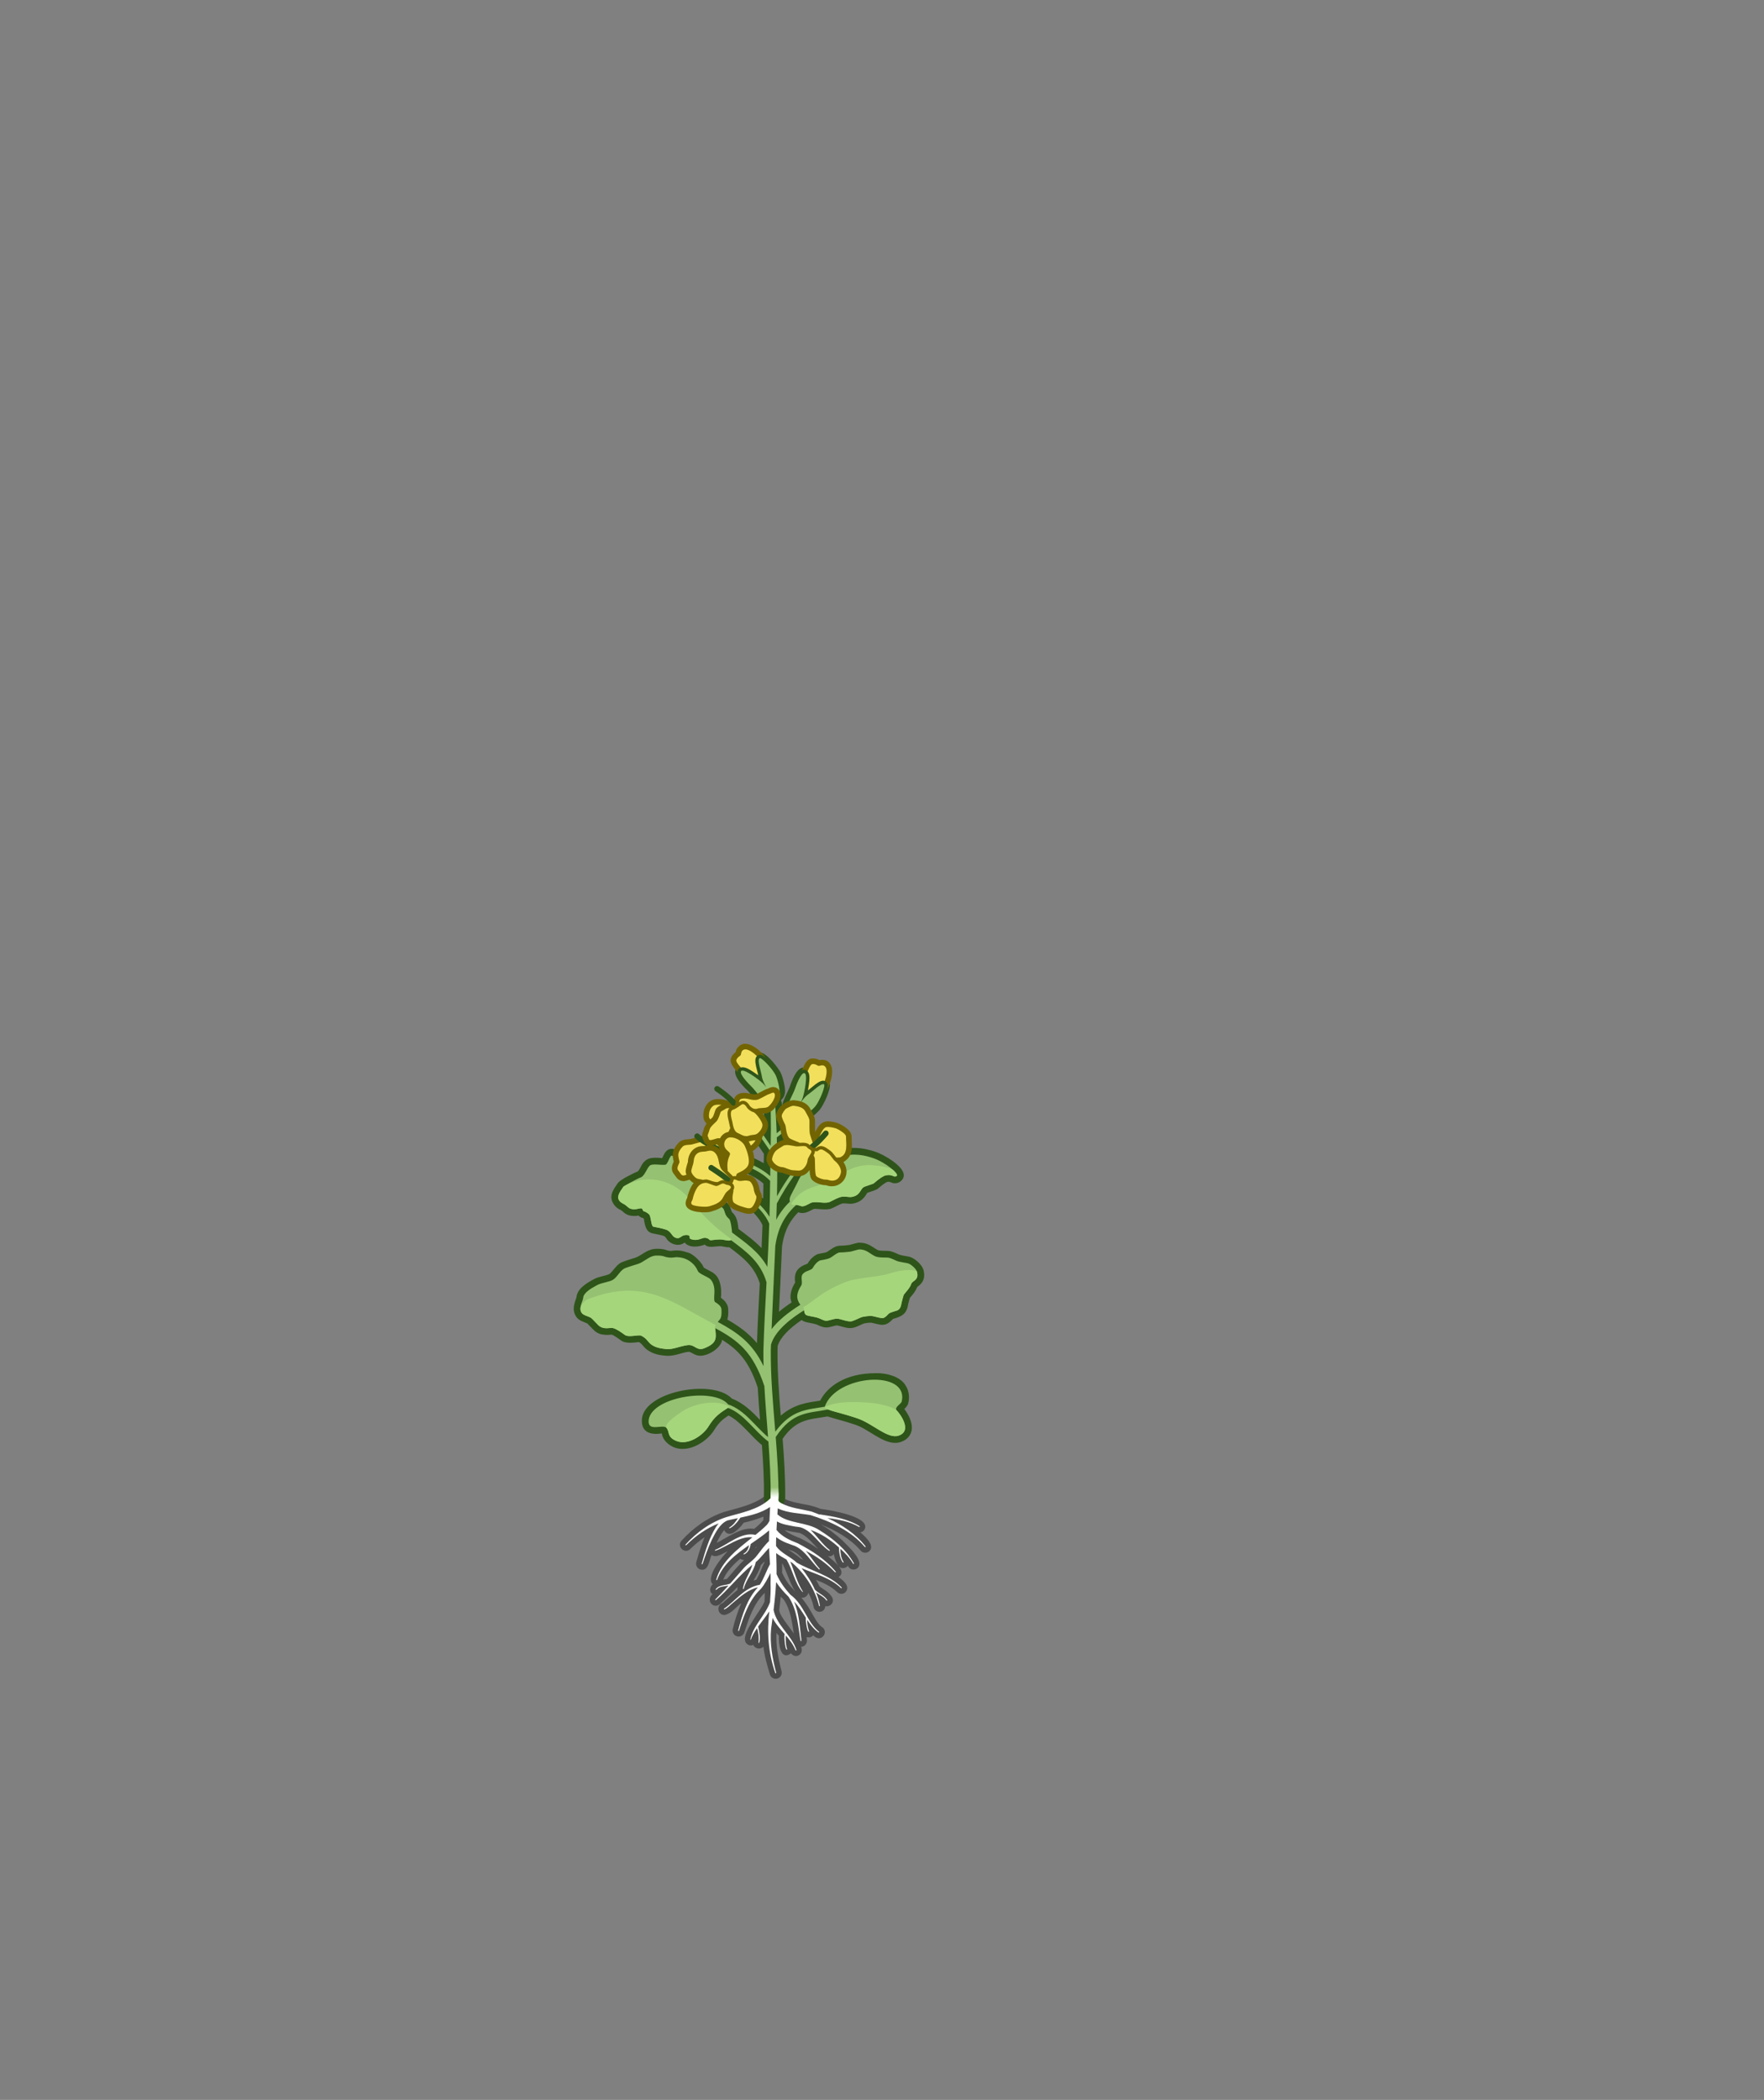 <?xml version="1.0" encoding="UTF-8"?>
<svg id="Layer_2" data-name="Layer 2" xmlns="http://www.w3.org/2000/svg" xmlns:xlink="http://www.w3.org/1999/xlink" viewBox="0 0 394 469">
  <rect x="0" y="0" width="394" height="469" fill="#808080" stroke="none"/>
  <defs>
    <linearGradient id="linear-gradient" x1="173.013" y1="335.875" x2="173.013" y2="331.774" gradientUnits="userSpaceOnUse">
      <stop offset=".349" stop-color="#fff"/>
      <stop offset=".905" stop-color="#fff" stop-opacity="0"/>
    </linearGradient>
  </defs>
  <g id="CASE_12_Plants_LH_WH_CL" data-name="CASE 12 Plants LH WH CL">
    <g id="Day_20" data-name="Day 20">
      <g id="rectangle">
        <rect width="394" height="469" fill="none"/>
      </g>
      <g id="ROOTS_Back" data-name="ROOTS Back">
        <path d="m192.154,342.25c.363-.064.7-.261.911-.598,1.699-2.933-7.976-4.435-9.747-4.657-.891-.344-1.806-.639-2.762-.854-1.902-.345-4.027-.682-5.704-1.566.053-1.369.099-2.589.126-3.504.022-2.847-4.145-2.92-4.249-.1-.016,1.1-.047,2.205-.08,3.314-2.51,1.83-5.791,2.5-8.75,3.344-3.848,1.228-7.098,3.64-9.682,6.474-1.149,1.296.704,3.068,1.946,1.871.999-.984,2.073-1.875,3.209-2.649-.764,1.847-1.322,3.715-1.845,5.552-.194.689.184,1.42.87,1.65,1.903.509,1.96-2.052,2.548-3.241.959.797,2.612-.4,3.616-.856-1.204,1.162-5.065,5.815-3.358,7.393-.655.615-.898,1.628-.05,2.245-1.551,1.203.068,3.443,1.623,2.208,1.454-1.337,2.553-2.379,3.97-3.866-.013.078-.037.154-.046.233-.016.163-.001.309.028.447-1.169.938-2.23,2-3.365,2.969.001-0-.003.003-.005.005-1.413.447-1.105,2.74.55,2.624,1.569-.379,2.363-1.701,3.678-2.641-.825,1.896-1.44,3.783-1.925,5.803-.164.696.245,1.409.94,1.609.716.206,1.464-.207,1.671-.924.978-3.105,2.153-6.529,4.552-8.782-.015.654-.038,1.307-.067,1.96-1.114,2.613-6.605,8.575-3.381,9.75.307.075.613.032.88-.091.353.894,1.63,1.101,2.26.397.234,2.134.866,4.246,1.45,6.214.208.684.919,1.096,1.621.921.724-.181,1.163-.914.982-1.638-.731-2.886-1.308-5.646-1.134-8.578.114.138.228.274.341.417.066.078.128.154.193.231-.074,1.521.239,5.724,2.718,3.921.342.497.973.739,1.565.516.833-.395.968-1.106.71-1.983.876.005,1.433-.889,1.25-1.705-.014-.145-.029-.309-.044-.464.243.086.524.108.861.023.243-.08.444-.226.599-.407.193.158.372.327.587.467,1.578.872,2.882-1.462,1.317-2.357-1.031-.737-1.791-2.455-2.54-3.667-.563-.961-1.224-1.948-2.016-2.872.707.17,1.488-.387,1.565-1.105.533,1.022.96,2.072,1.165,3.103.093.74.774,1.278,1.522,1.175.701-.135,1.037-.595,1.113-1.258,1.014.248,2.191-.839,1.493-2.017-.767-1.265-1.956-1.688-2.792-2.414-.242-.485-.504-.971-.776-1.446,1.712.682,3.358,1.458,4.69,2.709.501.52,1.328.554,1.871.069.988-1.117.081-2.291-1.54-3.39,1.759-1.105-.4-2.951-1.256-3.741-.37-.324-.752-.628-1.132-.936.535.147,1.038-.075,1.354-.459.125.883.49,1.838.907,2.477.577.938,1.683.772,2.216.136.014.022.031.042.045.063.32.673,1.134.972,1.813.64,2.447-1.356-1.994-5.235-3.074-6.367-1.458-1.325-3.087-2.627-4.888-3.58,3.372,1.275,6.741,3.252,8.914,5.799.437.572,1.252.701,1.847.283,1.42-1.086-.193-2.894-1.878-4.303Zm-30.769,15.807c.006-.003.006-.003.013-.007.084-.039.183-.057.273-.051-.103.011-.197.031-.287.058Zm15.654-11.652c.893.369,1.683,1.163,2.406,1.996-.258-.124-.48-.238-.654-.34-.749-.706-1.843-1.358-2.791-2.009.344.126.691.244,1.039.353Zm.444,8.924c-.086-.112-.167-.224-.26-.334-1.146-1.117-1.838-2.252-2.531-3.727.013-.69.014-1.38-.001-2.071.033.019.067.037.1.056,1.066,2.14,1.573,4.174,2.804,6.178-.039-.033-.072-.07-.111-.102Zm-9.193-2.325c.608-1.068,1.284-2.121,1.632-3.414.264-.25.531-.532.797-.824.006.068.009.135.016.203-.579,1.11-.985,2.432-1.394,3.075-.135.283-.263.529-.392.764-.223.054-.444.121-.659.197Zm.43-7.16c.026-.089.056-.178.077-.269.085-.058.17-.117.255-.176-.111.149-.222.297-.332.444Zm-3.381,2.281c.249.194.56.293.881.28-1.308,1.196-2.765,2.997-3.838,4.219-.218.062-.521.114-.851.172.738-1.808,2.283-3.41,3.808-4.672Zm-5.279-3.554c.483-.996.995-1.99,1.69-2.851.285.671,1.068,1.138,1.905.675.925-.454,1.825-1.415,2.462-2.305,1.496-.343,2.965-.787,4.4-1.365-.007.264-.014.528-.02.793-.609.709-1.306,1.341-2.045,1.94-2.62-.371-4.873,1.275-7.105,2.428-.358.269-.829.474-1.287.686Zm13.993,15c-0-.004-.001-.006-.001-.01.072-.588.14-1.176.203-1.764.012-.071.017-.139.021-.207.035-.329.066-.658.097-.988.075.071.148.148.226.216.157.132.295.271.421.418.053.092.118.182.196.268,1.343,2.111,1.689,4.808,2.087,7.318-1.454-2.053-3.268-4.169-3.249-5.252Zm4.594-16.048c-1.202-.472-2.413-.977-3.408-1.78,1.137.289,2.266.439,3.374.631,1.684.682,2.805,2.217,4.154,3.575-1.305-.907-2.669-1.727-4.119-2.427Z" fill="#4c4c4c"/>
      </g>
      <path d="m206.25,283.606c-.333-1.223-2.068-2.751-3.376-2.974-.817-.164-1.654-.199-2.482-.619-.476-.221-1.068-.497-1.772-.615-.649-.098-1.911.052-2.55-.197-1.292-.698-2.152-1.665-4.121-1.659-.295-.053-1.678.383-2.277.522-.16.021-1.442.163-2.035.155-1.109-.006-2.04.828-2.892,1.381-.627.301-1.752.305-2.343.6-1.089.554-1.739,1.537-2.051,2.04-2.22.761-3.078,1.924-2.746,4.199-.719,1.136-1.428,2.894-.798,4.438-.953.639-1.91,1.336-2.811,2.099.088-1.967.18-3.935.274-5.904.039-.205.05-.416.03-.631.128-2.685.254-5.372.369-8.061.347-2.367,1.076-5.069,3.624-7.632.248.084.513.17.825.174,1.078.01,1.8-.502,2.552-.876.058-.026.182-.058.449-.058,1.008.036,2.242.245,3.269.02.67-.136,2.136-1.101,2.864-1.242.589-.029,1.064.083,1.647.087.566,0,1.092-.114,1.705-.371,1.219-.535,1.628-1.355,2.11-2.067.719-.29,2.13-.632,2.48-1.027,1.053-.942,1.788-1.366,1.979-1.423.66-.154.959.326,1.729.307,1.065.024,2.161-.946,1.934-2.092-.285-1.765-4.057-4.207-6.46-4.991-1.161-.379-2.73-.814-4.581-.814-1.789-.118-3.456.718-5.202.834-.898.031-2.012.189-2.727.881.194-.658.026-1.398-.509-1.899-.756-.709-1.943-.669-2.65.087-1.655,1.768-3.138,3.507-4.61,5.591.007-2.373-.018-4.744-.08-7.113,1.399-1.059,3.253-2.706,5.663-7.893,1-2.251-2.324-3.801-3.4-1.58-.945,2.034-1.752,3.394-2.458,4.357-.055-1.046-.115-2.092-.188-3.137-.186-2.601-3.971-2.45-3.998.114.028,1.363.037,2.884.036,4.487-1.216-1.584-2.375-4.136-4.469-2.64-.791.668-.891,1.851-.222,2.642.997,1.151,2.96,4.087,4.636,6.577-.01.703-.02,1.405-.031,2.103-2.349-1.38-4.985-2.222-7.272-2.953-.987-.315-2.042.229-2.356,1.216-.315.986.229,2.042,1.216,2.356,2.901.926,6.132,1.964,8.336,3.927-.02,1.181-.039,2.311-.055,3.369-2.065-1.939-4.471-3.313-6.192-3.849-2.379-.678-3.457,2.787-1.115,3.58,1.916.597,5.685,3.089,7.163,6.168-.058,1.721-.129,3.44-.209,5.158-1.589-1.649-3.382-2.953-5.155-4.284-.182-1.66-.418-2.864-1.469-3.764-.262-.6-.355-1.31-.875-1.867-.74-.807-1.548-1.072-2.05-1.206-.359-.686-1.04-1.903-1.556-2.304-.144-.127-1.151-1.162-1.716-1.915-.173-.23-.538-1.038-.675-1.343-.195-.454-.271-.461-.32-.915-.027-1.153-1.094-2.507-2.403-2.161-.148-.054-.291-.11-.346-.135-.372-.206-.709-.436-1.183-.598-.062-.078-.13-.173-.16-.229-.583-1.173-1.652-1.346-1.939-1.449l-.232-.005c-1.292.022-1.697,1.207-2.121,2.07-2.258-.201-3.782-.228-4.829,2.048-.156.276-.41.726-.558.884-.676.299-4.212,1.904-4.619,2.809.007-.014.014-.031.024-.048-.66.993-1.795,2.322-1.191,3.947.344.865,1.07,1.608,1.896,1.938.423.23.817.741,1.311.967.761.41,1.853.462,2.683.284.291.312.622.464.922.535.079.042.183.108.261.164.556,3.992,1.687,2.949,4.467,3.863.224.088.307.192.536.504.709,1.242,2.733,2.059,4.098.96,1.096,1.297,3.266.969,4.51.458.72.819,2.234.385,3.301.358.759-.008,1.432.287,2.188.241,3.133,2.342,5.62,4.319,6.8,8.069-.24,4.441-.476,8.887-.63,13.353-1.902-2.292-4.108-3.841-6.629-5.285.19-.567.266-1.301.201-2.404-.068-1.143-.96-1.991-1.623-2.451.222-1.973-.103-4.303-1.459-5.358-.69-.587-1.668-.901-2.392-1.398-.295-.978-2.28-3.09-3.62-3.366-1.315-.442-2.242-.564-3.651-.346-.4-0-.786-.072-1.148-.213-.892-.312-2.444-.358-3.351-.071-1.618.489-2.436,1.596-3.973,1.95-1.042.326-1.945.612-2.447.825-1.286.508-1.921,1.892-2.83,2.661-.934.447-2.485.578-3.509,1.17-1.926,1.028-3.726,2.228-3.877,4.022-.375,1.197-1.136,2.692-.085,4.33.654.97,1.69,1.129,2.523,1.548.515.52,1.608,1.729,2.001,1.93.914.644,2.299.676,3.435.55.072.018.538.177,1.936,1.194l.095.069c.99.803,2.83.52,4.057.401.801.464.963,1.094,1.788,1.694,1.442,1.077,3.107,1.3,4.683,1.374,1.735-.001,3.011-.723,4.689-.915.781.21,1.424.938,2.61.898,2.172-.08,4.677-2.048,4.778-3.561,3.618,2.238,6.012,4.777,7.97,10.663.137,2.409.322,4.818.511,7.225-1.751-1.82-3.685-3.769-6.272-4.753-4.406-4.662-20.637-1.381-20.107,5.196.059,1.931,1.433,3.035,4.446,2.572.183,1.788,2.374,3.54,4.67,3.459,2.874 0,5.761-2.165,7.018-4.202,1.039-1.685,1.866-2.374,3.205-3.261,2.743,1.339,4.946,4.586,7.466,6.61.282,3.933.495,7.848.449,11.726-.028,1.327,1.043,2.424,2.371,2.424,1.312.002,2.376-1.06,2.378-2.372.037-4.45-.239-8.828-.578-13.181,3.136-4.547,6.122-4.278,10.029-4.996,2.049.667,3.605.966,6.191,1.853,2.854.929,5.952,4.056,8.913,4.059.435-0.0.856-.067,1.251-.199,1.727-.577,2.243-1.78,2.398-2.445.418-1.805-.76-3.825-1.6-4.931.349-.328.721-.705.866-1.252.179-.672.476-2.414-.626-4.065-1.111-1.851-4.083-2.752-6.631-2.677-6.851 0-10.799,3.019-12.409,6.134-2.833.438-5.718.711-8.796,3.348-.395-4.853-.752-9.697-.723-14.596.01-.322.023-.644.034-.966.547-1.789,2.342-3.733,5.352-5.802.781.722,2.658.591,3.763,1.195.469.222,1.121.487,1.743.476.837.019,1.67-.413,2.44-.459.848.183,1.985.616,2.917.603,1.09-.002,2.108-.675,3.049-1.037.291-.057,1.143-.219,1.689-.165.667.13,1.734.466,2.364.473,1.199.019,1.935-.795,2.45-1.326,1.782-.507,3.064-.988,3.37-3.262.094-.41.271-1.027.39-1.438.713-.831,1.129-1.256,1.669-2.453.651-.491,1.991-1.4,1.363-3.81Z" fill="#2e541a"/>
      <g id="ROOTS">
        <path d="m193.329,345.381c-2.198-2.828-5.265-4.829-8.524-6.34,2.442.287,4.921.776,7.084,1.992.111.065.209-.106.103-.171-2.64-1.658-5.781-2.149-8.805-2.625-.063-.013-.123-0-.179.022-.583-.237-1.168-.461-1.752-.673-2.335-.561-4.663-.749-6.77-1.869-.36-.181-.651-.519-.597-.531-.014-.059-.046-.098-.068-.147.025-.471.053-.94.072-1.416.021-1.192-1.739-1.188-1.75-.026-.014.339-.031.685-.047,1.027-.074.052-.147.113-.208.204-2.581,2.379-6.347,3.018-9.638,4.001-3.585,1.149-6.664,3.427-9.131,6.138-.092.095.063.225.144.138,2.092-2.07,4.553-3.797,7.255-4.868-.22.269-.426.546-.611.828-1.558,2.513-2.373,5.379-3.187,8.181-.038.124.155.177.191.059.617-1.839,1.26-3.672,2.087-5.412.798-1.586,1.751-3.524,3.396-4.272.023-.008.036-.023.056-.033.769-.191,1.565-.351,2.365-.519-.501.817-1.044,1.568-1.91,2.084-.107.068-.005.234.103.171,1.018-.509,1.744-1.449,2.368-2.373,2.329-.49,4.679-1.062,6.629-2.377-.051,1.034-.099,2.076-.142,3.121-.042.057-.087.109-.117.185-.105.222-.322.542-.487.716-.792.78-1.643,1.5-2.513,2.203-3.244-.721-6.176,2.21-9.006,3.345-.121.051-.044.233.073.186,2.582-.873,5.434-3.33,8.238-2.975-3.228,2.571-6.892,5.291-8.078,9.44-.036.125.161.172.192.055,1.291-3.501,4.166-5.687,7.143-7.758-.121.771-.479,1.539-1.174,1.875-.125.041-.055.236.068.188.916-.396,1.337-1.363,1.46-2.309,1.422-.984,2.849-1.956,4.13-3.04-.016.611-.033,1.222-.037,1.831-.005.189-.002.378-.003.567-1.026.966-1.775,2.072-2.58,3.082-.89,1.26-2.278,1.99-3.246,3.163-.82.946-1.805,2.085-2.814,3.219-1.026.477-2.478.225-3.248,1.265-.081.099.07.229.153.128.683-.83,1.735-.718,2.696-.947-1.021,1.137-2.049,2.243-2.94,3.111-.094.091.05.228.138.145,2.695-2.264,5.373-5.717,8.132-7.901-.483,1.822-1.806,3.405-2.104,5.319-.017.129.185.153.199.023.498-2.113,2.225-3.72,2.664-5.912,1.091-.926,1.981-2.168,2.972-3.176.045,1.209.135,2.416.216,3.627-.848,1.539-1.351,3.177-2.288,4.601-3.365.534-5.506,3.668-7.922,5.29-.156.017-.135.233.017.199.754-.298,1.386-1.058,2.001-1.537,1.619-1.364,3.385-2.917,5.489-3.379-2.439,2.614-3.528,6.24-4.416,9.626-.031.128.165.168.194.048,1.063-3.35,2.262-6.877,4.878-9.338.913-1.047,1.518-2.324,2.155-3.547.03.782.041,1.569.013,2.363.05,1.38-.016,2.762-.116,4.143-1.023,2.901-3.751,5.224-4.4,8.319-.005.052.029.104.081.114.345-.954.859-1.814,1.432-2.644.29,1.06.45,2.156.298,3.251-.007.054.03.104.084.112.484-.736.068-2.681-.158-3.685.813-1.134,1.722-2.224,2.502-3.407-.578,4.655-.222,9.339,1.335,13.772.033.126.227.062.193-.053-.838-3.22-1.453-6.533-1.122-9.86.106-.798.214-1.596.32-2.393.675,1.332,1.697,2.457,2.69,3.603-.178.732.138,3.578.494,3.486.052-.018.08-.075.062-.127-.32-.98-.359-2.025-.297-3.059.869,1.016,1.685,2.068,2.183,3.317.05.119.23.043.186-.073-1.046-3.259-4.399-5.484-5.07-8.823-.001-.038-.015-.066-.024-.098.084-.681.161-1.365.233-2.046.134-1.264.251-2.529.311-3.803.013-.126.018-.252.028-.378.804,1.203,1.796,2.327,2.775,3.278.009.02.023.038.037.056,1.878,2.865,2.094,6.446,2.635,9.766.019.128.211.093.196-.027-.349-2.894-.475-6.005-1.644-8.73,1.049,1.05,1.827,2.36,2.642,3.633-.097.765.338,3.245.639,3.146.052-.018.08-.074.063-.127-.274-.832-.419-1.708-.419-2.579.714,1.081,1.491,2.099,2.539,2.854.11.066.21-.108.102-.171-2.667-2.132-3.35-6.058-6.292-8.21-.017-.014-.034-.017-.05-.027-1.289-1.42-2.361-2.87-3.133-4.648.03-1.553-.038-3.119-.082-4.688.67.52,1.556,1.028,2.295,1.435,1.396,2.218,1.852,5.374,3.624,7.288.047-.029.061-.091.032-.138-1.319-2.095-1.84-4.359-2.794-6.675.185.105.334.193.422.258,2.851,2.434,5.12,5.952,5.997,9.61.021.131.212.099.199-.025-.181-1.033-.491-2.031-.882-2.999.778.603,1.781.996,2.326,1.822.029.046.09.063.137.035.047-.028.063-.09.035-.137-.642-1.046-1.896-1.442-2.719-2.267-.003-.003-.007-.002-.01-.004-.772-1.735-1.821-3.359-3-4.848,3.012,1.289,6.406,2.148,8.823,4.461.085.094.236-.037.149-.133-2.689-2.822-6.771-3.669-10.04-5.555-1.416-1.335-3.605-2.155-4.616-3.718-.002-.003-.005-.004-.007-.007-.005-.654.002-1.308.034-1.961,1.77,1.26,2.636,1.36,4.242,1.994,2.273,1.05,3.547,3.486,5.322,5.189.089.091.228-.048.144-.138-1.109-1.217-1.978-2.734-3.091-3.985,2.42,1.229,4.663,2.821,6.515,4.758.074.117.242-.005.167-.111-2.281-2.753-5.367-4.728-8.521-6.354-1.795-.691-3.497-1.485-4.711-2.962.031-.635.065-1.271.104-1.906,1.252.719,2.713.87,4.116,1.153.386.035.762.094,1.135.158,2.675.814,4.091,3.748,6.396,5.236.102.072.221-.084.119-.161-1.614-1.284-2.767-3.068-4.273-4.492,2.345.806,4.469,2.203,6.351,3.926.054,1.118.17,2.366.853,3.328.065.111.238.01.173-.101-.598-.922-.682-1.899-.72-2.952,1.097.992,2.136,2.068,2.857,3.346.058.124.236.028.181-.086-1.778-3.164-4.669-5.528-7.724-7.414-2.761-1.856-6.976-1.387-9.368-3.524.028-.446.056-.893.084-1.341.044.023.086.048.13.071,2.25,1.027,4.866,1.02,7.192,1.441,4.43,1.392,9.072,3.505,12.125,7.114.08.105.229-.018.161-.118Z" fill="#fff"/>
      </g>
      <path d="m204.802,284.001c-.162-.596-1.37-1.751-2.18-1.889-.561-.095-1.233-.203-1.935-.372-.684-.165-1.429-.712-2.315-.861-.343-.058-2.077.097-2.953-.324-1.13-.544-1.912-1.524-3.457-1.51-.317.003-1.678.447-2.059.504-.126.019-1.609.187-2.297.172-.608-.013-1.702.985-2.199,1.226-.793.386-2.117.486-2.326.592-1.031.524-1.543,1.722-1.665,1.809-.719.517-1.438.478-2.066,1.14-.673.709.049,1.937-.408,2.645-.428.664-1.122,1.963-.789,3.066.156.516.363.893.618,1.204-2.928,1.842-5.067,3.649-6.431,5.452.133-3.333.28-6.668.439-10.004.032-.113.042-.231.016-.354.131-2.753.257-5.506.375-8.26.401-2.667,1.266-6.037,4.67-9.125.62.065,1.083.307,1.299.312.671.018,1.349-.483,1.904-.738,1.073-.494,2.567.139,4.062-.149.253-.049,2.222-1.227,3.047-1.265,1.404-.064,1.696.32,2.874-.172,1.016-.425,1.285-1.538,1.782-1.897.422-.304,2.149-.718,2.387-.931,1.036-.927,2.098-1.664,2.668-1.772,1.621-.307,1.752.62,2.424.124.594-.438-2.544-3.084-5.377-4.008-1.567-.512-4.219-1.257-7.349-.214-1.284.428-2.31.195-3.219.506-.558.191-1.301,1.2-1.723,1.426-.412.22-1.478.454-2.076.764-.495.257-1.598,1.282-1.98,2.08-1.084,2.264-1.67,3.215-2.033,4.035-.196.443-.201.846-.101,1.168-1.38,1.332-2.354,2.705-3.048,4.054.04-1.21.092-2.421.122-3.631,2.675-5.012,4.998-7.944,7.847-10.987.336-.349-.219-.873-.548-.513-2.639,2.819-4.832,5.542-7.259,9.861.088-4.38.09-8.759-.042-13.137,1.652-1.284,3.181-2.211,5.819-7.796.087-.188.006-.411-.182-.498-.188-.087-.411-.006-.498.182-2.285,4.916-3.941,6.272-5.168,7.187-.076-2.186-.185-4.372-.338-6.556-.032-.638-1.004-.615-1.0.029,0-0.0.049,5.496.049,5.496-.004.967-.02,2.322-.042,3.852-1.787-2.653-3.371-5.011-4.443-6.268-.307-.373-.894.115-.573.484,1.087,1.248,3.301,4.582,4.997,7.095-.027,1.755-.059,3.653-.089,5.447-2.547-2.291-6.039-3.416-9.177-4.419-.199-.061-.408.047-.472.243-.063.197.046.409.243.472,3.275,1.046,6.937,2.238,9.388,4.745-.06,3.315-.065,5.157-.15,8.035-2.058-3.417-6.012-5.838-8.051-6.473-.199-.061-.408.049-.469.247-.062.198.049.408.247.469,2.161.673,6.596,3.453,8.229,7.295-.105,3.219-.263,6.435-.43,9.65-1.895-3.401-4.905-5.421-7.882-7.674-.081-1.086-.29-2.535-.589-2.97-.09-.13-.529-.428-.774-.896-.275-.526-.365-1.235-.651-1.547-.896-.977-1.875-.674-2.077-1.14-.052-.12-1.013-1.942-1.344-2.199-.199-.155-1.345-1.332-1.995-2.199-.373-.496-.895-1.773-1.023-2.011-.362-.673-.165-1.366-.536-1.729-.316-.31-.424.067-.731-.024-.787-.175-1.396-.717-2.109-.918-.251-.05-.733-.692-.855-.977-.138-.323-.647-.536-.774-.57-.414-.112-.898,1.938-1.425,2.036-.784.145-2.509-.233-3.298.081-.698.278-1.281,2.385-2.158,2.728-1.208.473-3.879,2.009-3.909,2.077-.739,1.17-2.207,2.713-.081,3.828.611.244,1.061.836,1.425,1.018,1.14.57,2.383-.145,2.728.041.285.153.179.625.614.67.15.016.951.461,1.137.795.361.649.354,2.502.855,2.606.28.058,2.154.395,2.875.678,1.279.503,1.161,1.584,2.256,1.847,1.018.244,1.036-.804,2.484-.652.774.081.289.71.651.855,1.645.658,2.621-.355,3.339-.244,1.059.163.652.57,1.344.529.453-.027,1.486-.242,2.443-.122.815.102,1.536.356,1.923.096,3.496,2.612,6.601,4.851,7.956,9.437-.271,5.04-.545,10.081-.696,15.136-.013,1.2.007,2.4.036,3.6-2.533-5.253-5.814-7.505-10.216-9.885.362-.622.947-.518.809-2.857-.045-.755-1.138-1.445-1.318-1.514-.422-.16-.305-1.109-.253-2.18.075-1.574-.455-2.616-.977-3.054-.601-.504-1.741-.847-2.532-1.504-.261-.216-.424-1.156-1.526-2.103-1.158-.979-2.334-1.258-3.616-1.261-.197.036-1.365.322-2.717-.205-.297-.116-1.607-.272-2.359-.037-1.276.399-2.133,1.348-3.26,1.724-.545.182-2.36.72-3.023,1-.985.417-1.629,1.882-2.572,2.521-.834.566-2.53.656-3.644,1.252-1.434.766-3.013,1.731-3.091,2.846-.047.675-1.078,2.247-.336,3.343.409.605,1.544.727,2.161,1.175.325.235,1.482,1.597,1.926,1.879,1.034.658,2.255.238,2.835.328.809.126,2.288,1.233,2.704,1.533.91.657,3.062-.111,3.68.188,1.261.61,1.378,1.301,2.201,1.934.878.675,2.004.918,3.362,1.044,1.582.147,2.87-.614,4.807-.877,1.602-.217,1.984,1.431,3.773.682,2.864-1.139,2.567-2.292,2.399-4.46,5.14,2.76,8.441,5.342,10.96,12.927.211,3.8.536,7.598.824,11.392-2.928-2.435-5.17-6.023-8.898-7.292-3.268-3.996-17.847-1.579-17.78,3.865.05,2.248,3.257.468,4.013,1.395.722.885.059,1.873,1.943,2.796,2.679,1.312,6.157-1.098,7.402-3.116,1.379-2.235,2.503-2.989,4.347-4.178,3.618,1.307,5.952,5.235,9.051,7.53.309,4.187.548,8.369.499,12.543.021,1.185,1.739,1.109,1.75.003.039-4.549-.259-9.06-.615-13.56,3.803-5.74,7.242-5.266,11.696-6.156,1.088.468,3.093.827,6.538,1.987,3.462,1.165,6.77,4.675,9.209,3.86,3.207-1.072.233-4.987-.391-5.602-.682-.673.948-1.488,1.081-1.989,1.715-7.251-14.657-6.111-17.183,1.126-3.958.698-7.352.598-11.046,5.588-.491-6.063-1.047-12.111-1.007-18.207.013-.412.034-.825.048-1.238.916-3.261,4.802-6.071,7.396-7.681.1,1.475.929,1.128,2.669,1.582.905.201,1.47.669,2.112.752.69.09,1.626-.437,2.589-.449.712-.009,2.493.818,3.341.549.849-.269,1.976-.884,2.302-.946.268-.05,1.35-.279,2.18-.195.447.045,1.694.445,2.241.465.729.027,1.327-.981,1.663-1.133.518-.235,1.266-.436,1.636-.558.899-.297.961-1.424,1.027-1.714.131-.574.376-1.402.491-1.802.368-.536,1.369-1.458,1.71-2.505.254-.677,1.771-.727,1.238-2.683Z" fill="#95c172"/>
      <g id="leaf_1_right_hi" data-name="leaf 1 right hi">
        <path d="m184.166,314.272c2.709-1.414,7.234-1.195,10.22-.958,2.614.207,5.243,1.051,5.926,1.723.624.615,3.598,4.531.391,5.602-2.439.815-5.747-2.694-9.209-3.86-4.566-1.537-6.604-1.668-7.328-2.509Z" fill="#a6d67c"/>
      </g>
      <g id="leaf_1_left_hi" data-name="leaf 1 left hi">
        <path d="m162.978,314.174c-3.462-1.959-8.379-.264-9.946.657-1.328.781-4.904,3.174-4.148,4.101.722.885.059,1.873,1.943,2.796,2.679,1.312,6.157-1.098,7.402-3.116,1.479-2.397,2.654-3.083,4.749-4.437Z" fill="#a6d67c"/>
      </g>
      <g id="leaf_2_left_hi" data-name="leaf 2 left hi">
        <path d="m131.413,290.121c-1.384.603-2.239,2-1.497,3.096.409.605,1.544.727,2.161,1.175.325.235,1.482,1.597,1.926,1.879,1.034.658,2.255.238,2.835.328.809.126,2.288,1.233,2.704,1.533.91.657,3.062-.111,3.68.188,1.261.61,1.378,1.301,2.201,1.934.878.675,2.004.918,3.362,1.044,1.582.147,2.87-.614,4.807-.877,1.602-.217,1.984,1.431,3.773.682,2.592-1.085,2.694-2.041,2.397-4.046-.116-.786-.106-.681.099-1.105-9.978-5.231-16.012-10.594-28.449-5.832Z" fill="#a6d67c"/>
      </g>
      <g id="leaf_2_right_hi" data-name="leaf 2 right hi">
        <path d="m203.564,286.683c-.342,1.043-1.332,1.966-1.71,2.505-.115.4-.36,1.228-.491,1.802-.066.29-.128,1.417-1.027,1.714-.37.122-1.118.324-1.636.558-.335.152-.934,1.16-1.663,1.133-.547-.02-1.795-.42-2.241-.465-.831-.084-1.913.145-2.18.195-.326.061-1.454.676-2.302.946s-2.629-.558-3.341-.549c-.963.012-1.899.539-2.589.449-.642-.084-1.206-.552-2.112-.753-1.075-.238-2.007-.381-2.192-.5-.681-.439-.316-1.487-.7-1.751,2.284-1.2,3.779-3.315,9.288-5.553,2.809-1.141,7.364-1.122,10.025-1.991,3.528-1.153,6.02-.756,6.111-.424.533,1.955-.984,2.006-1.238,2.683Z" fill="#a6d67c"/>
      </g>
      <g id="leaf_3_left_hi" data-name="leaf 3 left hi">
        <path d="m139.26,265.015c-.748,1.183-2.203,2.711-.081,3.828.611.244,1.061.836,1.425,1.018,1.14.57,2.383-.145,2.728.041.285.153.179.625.614.671.15.016.951.461,1.137.795.361.649.354,2.502.855,2.606.28.058,2.154.395,2.875.678,1.279.503,1.161,1.584,2.256,1.847,1.018.244,1.036-.804,2.484-.652.774.081.289.71.652.855,1.645.658,2.621-.355,3.339-.244,1.059.163.652.57,1.344.529.453-.027,1.486-.242,2.443-.122.939.118,1.758.441,2.078-.058-1.89-1.42-5.014-3.566-9.077-8.558-3.362-4.581-9.833-6.44-15.072-3.235Z" fill="#a6d67c"/>
      </g>
      <g id="leaf_3_right_hi" data-name="leaf 3 right hi">
        <path d="m200.285,262.625c-.672.496-.802-.431-2.424-.124-.57.108-1.632.845-2.668,1.772-.238.212-1.965.627-2.387.931-.497.358-.766,1.472-1.782,1.897-1.178.492-1.47.108-2.874.172-.825.038-2.793,1.216-3.047,1.265-1.495.287-2.989-.345-4.062.149-.555.256-1.233.756-1.904.738-.273-.007-.933-.406-1.819-.326-.223.02-.442-.068-.614-.236,2.937-4.509,6.486-3.389,10.003-5.876,4.972-3.517,7.977-2.766,9.741-2.565.724.082,2.594.488,3.015.868.7.631,1.06,1.16.822,1.336Z" fill="#a6d67c"/>
      </g>
      <g id="root_main_fade" data-name="root main fade">
        <path d="m173,335.875c-.482,0-.874-.391-.875-.873-.001-.753.025-3.228.025-3.228l1.75.019c0,0-.026,2.458-.025,3.206.001.483-.391.876-.875.876Z" fill="url(#linear-gradient)"/>
      </g>
      <g id="bud_flower_1" data-name="bud flower 1">
        <path d="m179.61,238.417c-.491,0-1.783.011-3.24,4.381-1.057,2.573-3.55,6.175.17,7.185.88.322,1.734,1.054,2.894.637,1.05-.311,3.027-1.961,3.713-2.832.811-1.03,2.523-4.551,2.165-5.858-.814-1.948-2.755-.841-4.143.381.2-1.763.324-3.745-1.56-3.894h0Z" fill="#2e541a"/>
        <g>
          <path d="m181.538,236.394c-1.82-.08-2.245,2.812-3.12,4.077-.578.9-3.288,5.367-.888,7.444.452.388.998.593,1.577.593,1.873,0,3.559-2.068,5.101-4.303.738-.988,1.966-3.575,1.587-5.691-.399-1.558-1.516-2.023-2.784-1.748-.34-.189-.771-.371-1.473-.371h0Z" fill="#726400"/>
          <path d="m179.452,241.176c.785-1.088,1.323-3.525,2.063-3.531s.918.285,1.24.392.82-.285,1.329 0c1.297.728-.051,4.265-.677,5.132s-3.373,5.246-5.063,3.797,1.108-5.79,1.108-5.79Z" fill="#f2e05c"/>
        </g>
        <g>
          <path d="m179.614,238.917c-.945-0-1.876,1.359-2.77,4.04-.438,1.197-1.604,3.186-1.76,4.341-.204,2.181,1.378,1.916,2.323,2.52.434.302,1.246.562,1.885.324.861-.255,2.769-1.781,3.462-2.662.825-1.048,2.367-4.352,2.076-5.417-.941-1.89-3.095.555-4.372,1.469.256-1.688.94-4.419-.844-4.614h0Z" fill="#2e541a"/>
          <path d="m184.03,242.158c-.701-.271-2.395,1.515-3.663,2.37-.357.24-.952.941-1.536,1.719.21-.424.38-.812.47-1.083.335-1.005,1.229-5.319.372-5.49-.737-.147-1.783,2.516-2.118,3.521s-1.549,3.07-1.73,4.221c-.19,1.203.753,1.236,1.41,1.48.666.247,1.028.77,1.843.528.654-.194,2.431-1.574,3.086-2.407.98-1.246,2.322-4.681,1.865-4.858Z" fill="#95c172"/>
        </g>
      </g>
      <g id="bud_flower_2" data-name="bud flower 2">
        <path d="m169.722,235.066c-1.873.209-1.638,2.148-1.165,3.935-1.431-.861-2.923-1.801-4.029-.522-.327.441-1.196,1.611,2.42,5.067.928.957,2.203,2.825,3.238,3.496,1.397,1.015,2.755.231,3.518-.784.627-.523,1.377-.782,1.625-2.144.167-1.082-.481-3.575-.976-4.567-.479-.96-3.109-4.481-4.632-4.481h0Z" fill="#2e541a"/>
        <g>
          <path d="m166.487,233.121c-1.115-.081-2.088,1.013-2.16,1.843-2.677,2.115.057,3.759,1.391,5.735.453.724,2.73,4.201,5.253,4.214,1.078.01,2.115-.668,2.429-1.713.843-2.613-2.976-9.817-6.913-10.08h0Z" fill="#726400"/>
          <path d="m166.796,240.066c-.649-1.174-2.623-2.701-2.312-3.373s.649-.708.884-.954.092-.863.567-1.202c1.212-.862,3.835,1.867,4.352,2.803s3.304,5.29,1.272,6.199-4.763-3.473-4.763-3.473Z" fill="#f2e05c"/>
        </g>
        <g>
          <path d="m169.722,235.566c-1.83.269-.684,2.96-.367,4.594-1.402-.928-3.357-2.565-4.426-1.383-.619.834.176,2.317,2.364,4.407.896.907,2.197,2.81,3.174,3.444.379.258.757.389,1.123.389.919-.027,1.306-.654,1.764-1.116.597-.528,1.275-.695,1.481-1.863.137-.888-.428-3.264-.929-4.267-.492-.985-2.988-4.205-4.184-4.205h0Z" fill="#2e541a"/>
          <path d="m169.638,236.345c-.545.518.347,2.812.579,4.324.065.425.445,1.263.899,2.123-.293-.371-.572-.69-.779-.888-.766-.732-4.285-3.382-4.806-2.68-.448.604,1.514,2.686,2.28,3.418s2.115,2.711,3.078,3.366c1.007.685,1.44-.154,1.94-.644.508-.497,1.135-.601,1.264-1.441.104-.674-.386-2.87-.859-3.818-.708-1.418-3.242-4.098-3.597-3.76Z" fill="#95c172"/>
        </g>
      </g>
      <g id="flower_1" data-name="flower 1">
        <g id="flower_1_back" data-name="flower 1 back">
          <path d="m159.89,253.947c-.032,1.169-.12,4.389-.153,5.589,2.304,3.372,5.25,5.518,7.265.51.577-1.191-.568-3.645-2.246-5.672-1.193-.105-3.686-.323-4.866-.427h0Z" fill="#2e541a"/>
          <path d="m160.453,245.47c-2.216-.139-3.448,1.922-3.357,3.868.031,1.223.89,1.727,1.505,2.324-.009-.001.17.333.224,1.406.006.114.017.252.032.411-1.358-.176-3.26.616-4.677.922-.808.088-1.772.017-2.565.778-.564.564-1.489,1.714-1.346,3.074.061.565.149.907.217,1.175-.247.538-.819,1.753.029,2.762.533.662.884,1.591,2.159,1.603l.1-.006c.497-.008,2.032-.615,2.643-.727.965.001,2.394-1.058,2.966-1.752.072,1.537-1.504,3.471.571,5.01,1.262.802,2.017,1.438,3.452,1.603,1.169.003,3.168-.936,3.672-2.426.981-2.074,1.219-5.055-1.267-7.284-.051-.106-.104-.208-.158-.305.314-.015.741.001,1.031.013,1.111.023,2.863-.817,3.81-2.088.878-1.195,1.131-3.477.952-4.358.818-3.626-2.186-3.891-5.379-3.073-1.14-1.981-2.627-2.94-4.616-2.93h0Z" fill="#726400"/>
        </g>
        <g id="flower_1-2" data-name="flower 1">
          <g>
            <path d="m160.375,254.492c-.02.719-.113,4.12-.134,4.886,1.964,2.804,4.499,5.093,6.291.495.514-1.385-.903-3.565-2.041-5.02-.799-.07-3.341-.293-4.116-.361h0Z" fill="#2e541a"/>
            <path d="m164.096,255.571c.84,1.103,2.1,3.045,1.733,4.043s-1.05,2.205-1.995,2.153-2.835-2.625-2.835-2.625l.105-3.833,2.993.263Z" fill="#95c172"/>
          </g>
          <g>
            <path d="m160.453,245.97c-1.933-.128-2.929,1.658-2.857,3.368.022.993.828,1.436,1.374,1.987.012.013.284.323.354,1.719.071,1.023.357,2.933.35,3.911.09,1.668,1.345,2.196,2.372,2.547.224-.392,1.044-1.828,1.282-2.244.075-.171,1.316-3.015,1.649-4.393.339-1.433.108-2.487-.136-3.604-.657-2.043-2.5-3.354-4.388-3.291h0Z" fill="#726400"/>
            <path d="m159.409,246.907c.587-.271,1.503-.214,2.213-.045s2.238,1.428,2.475,2.511.454,2.033.149,3.319-1.59,4.229-1.59,4.229l-.947,1.658s-1.286-.474-1.286-1.624-.317-3.272-.351-3.949-.146-1.75-.552-2.19-1.175-.869-1.175-1.478c.002-1.039.236-1.861,1.063-2.431Z" fill="#f2e05c"/>
          </g>
          <g>
            <path d="m167.745,248.527c-.564,0-1.24.072-2.01.214-2.465.454-4.623,3.678-4.854,5.252-.209,1.49.284,3.123.406,4.502.622.296,1.573.748,2.196,1.045.115-.538.364-1.721.592-2.069.056-.062,1.295-.088,1.622-.051.963.02,2.555-.755,3.397-1.884.832-1.131,1.025-3.412.848-4.03.297-1.715.217-2.992-2.196-2.978h0Z" fill="#726400"/>
            <path d="m161.993,257.999c-.055-.58-.556-2.635-.37-3.898.19-1.293,2.149-4.236,4.248-4.623s3.232-.19,3.398.363-.159,1.483-.048,1.87-.041,2.44-.731,3.379-2.114,1.606-2.777,1.579-1.752-.067-2.111.209-.647,1.579-.647,1.579l-.961-.457Z" fill="#f2e05c"/>
          </g>
          <g>
            <path d="m158.436,253.938c-1.108.042-3.021.687-4.172.956-.741.091-1.644.008-2.295.638-.501.501-1.324,1.514-1.202,2.668.069.634.154.877.245,1.28-.268.613-.797,1.536-.115,2.387.489.58.761,1.415,1.757,1.426l.079-.005c.46-.008,2.096-.659,2.644-.727.826 0,2.329-1.088,2.731-1.72.416-.7,1.028-1.548,1.183-1.566.203-.124,2.51.04,2.336.049 0-0.0.115.013.115.013.416-.083,1.155-.23,1.57-.312-.056-.53-.14-1.326-.195-1.856-1.379-.834-3.18-3.279-4.681-3.231h0Z" fill="#726400"/>
            <path d="m162.409,257.607c-.944-.601-2.917-3.003-4.033-2.917s-3.475.858-3.99.944-1.459,0-1.888.429-1.073,1.244-.987,2.059.257,1.115.257,1.416-.772,1.287-.3,1.845.686,1.201,1.201,1.158,2.188-.729,2.703-.729,1.802-.901,2.102-1.373.944-1.587,1.502-1.845,2.733-.016,2.733-.016l.785-.156-.086-.815Z" fill="#f2e05c"/>
          </g>
          <path d="m162.584,258.732c-.29,0-.54-.2-.607-.477-1.907-1.263-4.623-2.113-6.689-4.024-.606-.545.218-1.475.832-.932,1.421,1.267,3.273,2.176,4.625,2.839,1.551.761,2.406,1.18,2.462,1.921.029.361-.262.674-.624.673Z" fill="#2e541a"/>
          <g>
            <path d="m162.517,256.864h-.015c-.822.01-1.284.563-1.531.875-1.332-.047-1.868.582-1.916,1.095-.348,1.777.053,2.371-.357,3.784-.278.907-.743,2.426.535,3.284,1.23.782,1.843,1.323,3.173,1.518,1.007.001,2.79-.833,3.209-2.114.772-1.493,1.212-4.611-.861-6.411-.715-.637-.742-1.906-2.238-2.03h0Z" fill="#726400"/>
            <path d="m162.489,257.615c-.781.032-.955.876-1.307.876s-1.3-.071-1.386.462c-.266,1.65-.103,2.347-.191,3.139s-1.048,2.451.048,3.187c1.115.749,1.5,1.002,2.502,1.354.59.207,2.321-.5,2.709-1.466.384-.956,1.147-2.629.271-4.525-.413-.893-1.2-1.383-1.434-1.864-.287-.59-.676-1.185-1.211-1.163Z" fill="#f2e05c"/>
          </g>
        </g>
      </g>
      <g id="flower_2" data-name="flower 2">
        <g id="flower_2_back" data-name="flower 2 back">
          <path d="m177.238,245.716c-1.891.111-3.539,1.55-3.87,3.262-.08.587.138,1.274.863,2.719.156.886.216,1.885.791,2.858-1.856.605-3.843,2.299-3.829,4.445-0.0.912,1.238,2.762,3.509,2.929,1.573.634,4.214,1.381,5.575.004.205-.197.386-.404.545-.622.068,1.288.225,1.864.63,2.27.663.663,2.076,1.125,2.929,1.125l.1-.002c3.232,1.195,5.931-2.234,3.899-5.162,2.263-1.357,1.901-3.317,1.827-5.727 0-1.775-3.191-3.018-3.223-3.026-2.224-.605-3.66-.707-4.902,2.074-.018-.124-.051-.811-.035-2.47.008-1.062-.611-1.839-1.068-2.753-.899-1.643-2.616-1.805-3.742-1.925h0Z" fill="#726400"/>
        </g>
        <g id="flower_2-2" data-name="flower 2">
          <g>
            <path d="m189.734,254.657c-.014-.337-.027-.639-.027-.841-.042-1.377-2.68-2.516-2.951-2.569-2.71-.761-3.344-.255-4.773,2.989-.612-2.141-.374-.397-.436-3.847.013-.903-.598-1.683-1.014-2.521-.664-1.302-2.177-1.512-3.081-1.637-.663-.096-1.428.298-1.916.551-.739.263-1.547,1.523-1.674,2.264-.081.433.208,1.239.849,2.496.168.93.229,2.14.927,3.029.361.456,1.752.983,2.391,1.208.331.237,1.465,1.702,2.014,2.479l.432-.18c.284.118,2.114.866,2.817,1.055.587.151,2.485.159,2.859.159.879,0,1.438-.026,1.662-.077,1.121-.256,1.762-1.641,1.897-2.272.093-.432.068-1.22.024-2.286Z" fill="#726400"/>
            <path d="m188.958,253.815c0-.656-1.968-1.736-2.276-1.813-.309-.077-1.408-.405-2.18-.27-1.093.355-1.817,3.489-2.72,4.274-.314-.929-.871-2.601-.926-2.904-.077-.424-.063-2.213-.058-2.72.006-.64-.45-1.228-.932-2.173-.482-.945-1.693-1.121-2.517-1.235-.528-.073-1.342.422-1.702.592-.328.154-.984,1.157-1.042,1.582-.058.424.583,1.673.776,2.059.193.386.16,2.036.844,2.899.221.279,1.659.829,2.103.984.444.154,1.972,2.249,1.972,2.249l.424-.177.131.262s2.025.829,2.623.984c.598.154,3.753.172,4.167.077,1.841-.75,1.31-3.062,1.312-4.668Z" fill="#f2e05c"/>
          </g>
          <path d="m180.16,257.715c-.541.019-.845-.714-.429-1.079.202-.191.441-.37.738-.588.71-.523,1.785-1.314,3.519-3.339.224-.261.618-.292.881-.068.262.225.292.619.068.881-1.827,2.133-2.971,2.975-3.727,3.532-.413.239-.602.633-1.05.661Z" fill="#2e541a"/>
          <g>
            <path d="m183.398,255.963c-.478,0-.856.232-1.084.408-.653-.126-1.4.169-1.526.578-.315.494.319,1.365.467,1.916.013.131.018.492.024.873.032,2.255.113,3.075.528,3.491.551.551,1.837.979,2.575.979.638.036,1.308.371,2.036.177,1.12-.212,1.88-1.043,2.139-2.34.273-1.364-.926-2.843-1.666-3.375-.389-.483-.996-1.351-1.352-1.602-.575-.409-1.353-1.079-2.141-1.105h0Z" fill="#726400"/>
            <path d="m181.458,257.283c.181-.362.995-.046,1.183-.21s.586-.492,1.031-.305.984.562,1.406.89,1.16,1.471,1.343,1.597c.655.447,1.587,1.703,1.4,2.641s-.676,1.586-1.543,1.75-1.236-.214-1.845-.191-1.722-.383-2.097-.758-.274-3.299-.337-3.919c-.041-.402-.611-1.355-.541-1.495Z" fill="#f2e05c"/>
          </g>
          <g>
            <path d="m175.752,254.984c-.801-.024-1.193.279-1.768.64-1.135.476-2.366,2.104-2.292,3.377-0.0.649,1.081,2.305,3.085,2.433.693.198,1.647.701,2.4.684.933.09,2.087.207,2.746-.538.724-.698,1.125-1.528,1.218-2.492.196-.503.969-1.478.848-1.95-.062-.524-.432-.967-1.022-1.23-.541-.899-1.918-.686-2.853-.623-.776-.035-1.53-.313-2.362-.301h0Z" fill="#726400"/>
            <path d="m179.909,256.011c-.683-.152-1.44.099-2.184,0s-2.178-.523-2.824-.076-1.541.799-1.988,1.593-.47,1.273-.47,1.472.713,1.578,2.383,1.685c.457.029,1.608.683,2.352.683s1.588.309,2.216-.319c.152-.152.88-.774,1.002-2.034.043-.447.88-1.533.85-1.791-.044-.378-.47-.592-.668-.668-.156-.06-.344-.474-.668-.546Z" fill="#f2e05c"/>
          </g>
        </g>
      </g>
      <g id="flower_4" data-name="flower 4">
        <g id="flower_4_back" data-name="flower 4 back">
          <path d="m172.72,242.777c-.512.004-.916.219-1.302.393-.373.036-2.037,1.04-2.562,1.236-.363.059-1.084-.076-1.349-.149-1.717-.46-3.677-.124-3.734,2.159-.724-.22-1.852-.292-2.454.224-.098.076-.268.166-.418.246-.395.21-.886.471-1.11,1.025-.025.063-.067.184-.118.345-.287.894-.449,1.202-.534,1.303-.956.879-1.746,1.649-2.033,2.938-.204.531-.508,1.318-.054,2.024.299,1.166,1.146,1.365,1.614,1.359.593-.011,1.206-.254,1.778-.414,1.469.186,2.38-.586,3.129-1.726.882.671,1.962,1.201,3.143,1.26.58.023.994-.25,1.578-.29,1.807-.009,3.788-2.301,3.127-4.222-.117-.334-.51-1.08-1.032-1.785,1.646.086,2.748-1.057,3.457-2.424.961-1.561.461-3.413-1.126-3.503h0Z" fill="#726400"/>
        </g>
        <g id="flower_4-2" data-name="flower 4">
          <path d="m165.218,249.107c-.25,0-.487-.152-.583-.4-.9-2.331-3.854-4.346-4.825-5.009-.285-.194-.359-.583-.164-.868.193-.286.584-.359.868-.164,1.823,1.243,4.354,3.176,5.287,5.591.125.322-.036.684-.358.808-.074.029-.15.042-.225.042Z" fill="#2e541a"/>
          <g>
            <path d="m173.365,243.513c-.434-.458-1.308-.124-1.8.139-.271-.009-2.093,1.078-2.537,1.225-.382.131-1.401-.061-1.649-.136-1.855-.409-3.188-.177-3.146,2.358-.66-.272-1.948-.601-2.606-.063-.442.334-1.155.505-1.371,1.063-.162.43-.416,1.409-.749,1.8-.939.867-1.662,1.559-1.933,2.779-.207.536-.441,1.143-.042,1.655.109.648.551,1.062,1.135,1.048.519-.004,1.219-.292,1.741-.419.495.104,1.536-.123,1.526-.215,1.536-1.117,2.415-3.159,2.266-4.962.024-.237.326-1.037.622-1.654.487.165,1.124.407,1.585.335.917.005,3.019-.03,3.115-.191.585-.099,1.52-.038,2.097-.278.8-.31,1.331-1.194,1.8-1.974.638-.974.478-2.061-.053-2.51Z" fill="#726400"/>
            <path d="m164.973,247.388c.007-.238.015-1.735.431-1.905,1.533-.508,2.326.497,3.88.098.604-.22,2.194-1.171,2.415-1.192s.948-.512,1.167-.317c.792.698-.788,2.945-1.519,3.226-.581.225-1.72.116-2.12.287s-2.688.095-2.951.142-1.302-.339-1.302-.339Z" fill="#f2e05c"/>
            <path d="m164.119,247.862c-.433-.208-1.608-.562-2.032-.233s-1.042.521-1.136.753-.442,1.555-.901,2.036-1.429,1.258-1.555,1.857-.588,1.32-.372,1.598.088.769.559.758,1.496-.454,1.755-.42.869.042,1.107-.103c1.164-.762,2.1-2.945,1.914-4.206-.105-.412.661-2.038.661-2.038Z" fill="#f2e05c"/>
          </g>
          <g>
            <path d="m165.941,245.849c-.986.083-1.521,1.024-2.508,1.315-1.474.583-.831,2.494-.598,3.556.21,1.017.405,2.46,1.655,3.042.707.363,1.438.739,2.226.739.542.013.981-.265,1.519-.286,1.564.001,3.243-1.975,2.713-3.56-.268-.763-1.567-2.793-2.528-3.016-.336-.078-.829-.467-.95-.66-.192-.309-.703-1.129-1.53-1.129h0Z" fill="#726400"/>
            <path d="m163.689,247.869c-.825.3-.293,1.902-.121,2.692s.313,2.046,1.159,2.48,1.721.913,2.499.621,1.479-.09,2.021-.556,1.282-1.38.993-2.202c-.282-.801-1.466-2.413-1.99-2.535s-1.187-.625-1.417-.995-.665-1.006-1.172-.69-1.104.869-1.973,1.185Z" fill="#f2e05c"/>
          </g>
        </g>
      </g>
      <g id="flower_3" data-name="flower 3">
        <g id="flower_3_back" data-name="flower 3 back">
          <path d="m163.109,252.772c-1.891.02-3.143,2.06-2.36,3.979-.707-.934-2.166-1.222-3.179-.853-.151.046-.249.049-.443.059-2.39-.043-3.469,1.931-3.473,3.538-.22.711-.587,1.789-.485,2.322.093.795.856,1.887,1.756,2.412-.776.911-1.337,2.716-1.433,3.287-1.494,2.816,2.024,3.284,3.919,3.249.611-.002,1.043-.05,1.425-.169,1.04-.29,2.788-.887,3.596-2.264.229,1.452,1.88,2.01,2.956,2.355.592.18,1.189.417,1.91.421.555,0,1.029-.16,1.408-.476.731-.61,2.02-2.947,1.245-4.201-.165-.268-.306-.681-.326-.813-.065-.918-.835-3.312-2.912-3.204,3.182-1.723,1.231-6.117.665-7.223-.502-.976-2.205-2.419-4.268-2.419h0Z" fill="#726400"/>
        </g>
        <g id="flower_3-2" data-name="flower 3">
          <g>
            <path d="m163.109,253.272c-2.268.088-2.891,3.14-.844,4.528-.491,1.039-.647,2.159-.494,3.449.076.414-.38,2.081-.679,2.924.881.631,2.532,1.814,3.406,2.441.146-1.09.465-3.279.671-3.943.878-.439,2.16-.957,2.67-2.26.686-1.856-.891-4.959-.907-4.991-.385-.749-1.902-2.148-3.824-2.148h0Z" fill="#726400"/>
            <path d="m162.929,254.027c-1.069.217-1.642,1.67-.697,2.715.596.636.978.667.757,1.264-.473,1.037-.61,1.92-.477,3.125.119.743-.536,2.753-.536,2.753l1.953,1.399s.404-2.867.652-3.125,2.101-.776,2.556-2.007-.413-3.497-.871-4.388c-.289-.563-1.641-1.83-3.337-1.736Z" fill="#f2e05c"/>
          </g>
          <g>
            <path d="m158.605,256.238c-.627-.002-.891.211-1.451.218-1.868-.066-2.988,1.4-3.001,3.079-.156.632-.591,1.779-.487,2.224.092.779,1.1,2.031,2.006,2.245.538.127,3.28.672,4.213.73.375-.001,1.452,1.135,1.865,1.726.896-.511,2.736-1.565,3.626-2.073l-.692-.694c-0-0-2.169-2.173-2.677-2.692-.391-.4-.646-1.059-.696-1.503-.021-.925-.874-3.36-2.707-3.259h0Z" fill="#726400"/>
            <path d="m155.996,257.453c.578-.306,1.27-.206,1.692-.296s1.104-.393,1.822.135c1.43,1.219.668,2.991,1.961,4.233.509.52,2.682,2.698,2.682,2.698l-2.216,1.268s-1.153-1.452-2.005-1.505-3.489-.57-4.088-.712-1.378-1.126-1.434-1.602.459-1.699.49-2.076c.077-.951.287-1.715,1.095-2.143Z" fill="#f2e05c"/>
          </g>
          <path d="m163.579,265.323c-.216,0-.427-.112-.542-.313-.754-1.298-2.999-2.652-4.541-3.69-.676-.457.017-1.493.697-1.037,1.018.677,6.885,4.318,4.385,5.04Z" fill="#2e541a"/>
          <g>
            <path d="m164.058,262.669c-.791-0-.972.766-1.04,1.055-.249.238-.784.531-.57,1.325.119.391.428.648.613.962-.271,1.17-.394,2.675.517,3.292,1.268.791,2.305,1.132,3.72,1.305.435-0.0.801-.121,1.087-.36.603-.503,1.719-2.617,1.14-3.554-.229-.371-.389-.894-.398-1.025-.229-1.824-1.223-3.228-3.67-2.651-.439.049-.979-.382-1.399-.349h0Z" fill="#726400"/>
            <path d="m164.492,263.549c-.546-.229-.619-.181-.744.347s-.706.549-.586.925.763.793.638,1.321-.433,2.113.198,2.54,1.121.623,1.74.804,1.645.62,2.166.185,1.26-2.135.983-2.584-.506-1.123-.509-1.403-.42-1.768-1.113-1.931c-1.23-.325-1.759.308-2.773-.205Z" fill="#f2e05c"/>
          </g>
          <g>
            <path d="m157.679,263.422h-.042c-.65.073-1.826.092-2.781,1.818-.73,1.367-.66,1.804-.961,2.579-1.502,2.735,3.877,2.581,4.799,2.297.917-.274,2.303-.688,3.139-1.789.315-.403.642-1.214.97-1.57.486-.481,1.229-.837,1.182-1.685-.15-1.01-.989-1.032-1.677-1.267-.207-.11-.535-.233-.806-.223-.624-.02-1.058.425-1.535.55-.565-.189-2.022-.782-2.288-.712h0Z" fill="#726400"/>
            <path d="m161.661,264.353c-.607-.143-1.122.597-1.783.527-.317-.033-1.873-.746-2.231-.706s-1.405.042-2.127,1.416-.731,2.044-.856,2.363-.45.641-.145,1.037,3.025.689,3.909.424,2.106-.616,2.808-1.54c.288-.379.635-1.234,1.03-1.639s1-.725.971-1.104c-.021-.276-.448-.46-.766-.485s-.551-.232-.811-.293Z" fill="#f2e05c"/>
          </g>
        </g>
      </g>
    </g>
  </g>
</svg>